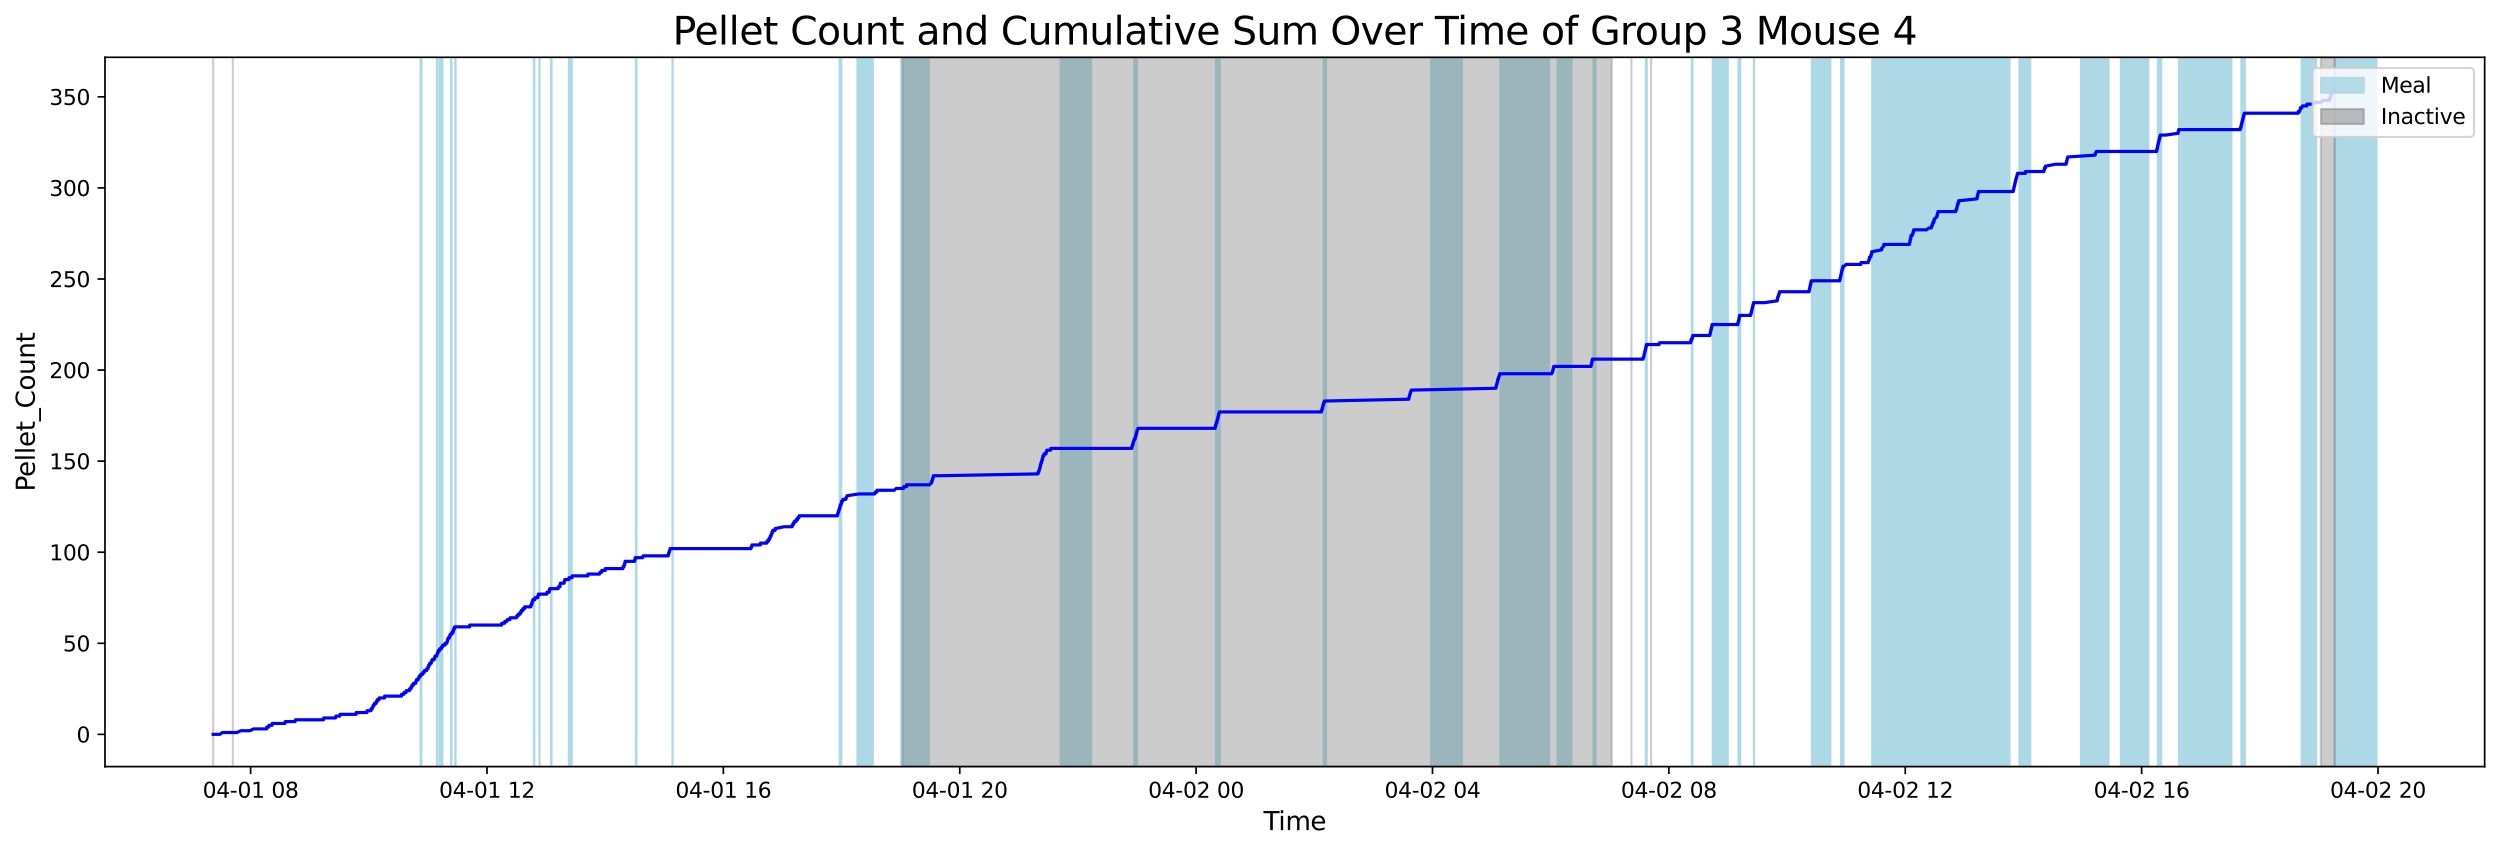 <?xml version="1.0" encoding="utf-8" standalone="no"?>
<!DOCTYPE svg PUBLIC "-//W3C//DTD SVG 1.1//EN"
  "http://www.w3.org/Graphics/SVG/1.1/DTD/svg11.dtd">
<svg xmlns:xlink="http://www.w3.org/1999/xlink" width="1172.435pt" height="399.009pt" viewBox="0 0 1172.435 399.009" xmlns="http://www.w3.org/2000/svg" version="1.1">
 <defs>
  <style type="text/css">*{stroke-linejoin: round; stroke-linecap: butt}</style>
 </defs>
 <g id="figure_1">
  <g id="patch_1">
   <path d="M 0 399.009 
L 1172.435 399.009 
L 1172.435 0 
L 0 0 
z
" style="fill: #ffffff"/>
  </g>
  <g id="axes_1">
   <g id="patch_2">
    <path d="M 49.235 359.517 
L 1165.235 359.517 
L 1165.235 26.877 
L 49.235 26.877 
z
" style="fill: #ffffff"/>
   </g>
   <g id="patch_3">
    <path d="M 197.259 359.517 
L 197.259 26.877 
L 197.645 26.877 
L 197.645 359.517 
z
" clip-path="url(#pd8e7ed1a2d)" style="fill: #add8e6; stroke: #add8e6; stroke-linejoin: miter"/>
   </g>
   <g id="patch_4">
    <path d="M 204.989 359.517 
L 204.989 26.877 
L 205.119 26.877 
L 205.119 359.517 
z
" clip-path="url(#pd8e7ed1a2d)" style="fill: #add8e6; stroke: #add8e6; stroke-linejoin: miter"/>
   </g>
   <g id="patch_5">
    <path d="M 206.92 359.517 
L 206.92 26.877 
L 206.198 26.877 
L 206.198 359.517 
z
" clip-path="url(#pd8e7ed1a2d)" style="fill: #add8e6; stroke: #add8e6; stroke-linejoin: miter"/>
   </g>
   <g id="patch_6">
    <path d="M 207.473 359.517 
L 207.473 26.877 
L 207.123 26.877 
L 207.123 359.517 
z
" clip-path="url(#pd8e7ed1a2d)" style="fill: #add8e6; stroke: #add8e6; stroke-linejoin: miter"/>
   </g>
   <g id="patch_7">
    <path d="M 211.562 359.517 
L 211.562 26.877 
L 211.721 26.877 
L 211.721 359.517 
z
" clip-path="url(#pd8e7ed1a2d)" style="fill: #add8e6; stroke: #add8e6; stroke-linejoin: miter"/>
   </g>
   <g id="patch_8">
    <path d="M 213.53 359.517 
L 213.53 26.877 
L 213.644 26.877 
L 213.644 359.517 
z
" clip-path="url(#pd8e7ed1a2d)" style="fill: #add8e6; stroke: #add8e6; stroke-linejoin: miter"/>
   </g>
   <g id="patch_9">
    <path d="M 250.398 359.517 
L 250.398 26.877 
L 250.569 26.877 
L 250.569 359.517 
z
" clip-path="url(#pd8e7ed1a2d)" style="fill: #add8e6; stroke: #add8e6; stroke-linejoin: miter"/>
   </g>
   <g id="patch_10">
    <path d="M 253.006 359.517 
L 253.006 26.877 
L 253.034 26.877 
L 253.034 359.517 
z
" clip-path="url(#pd8e7ed1a2d)" style="fill: #add8e6; stroke: #add8e6; stroke-linejoin: miter"/>
   </g>
   <g id="patch_11">
    <path d="M 258.46 359.517 
L 258.46 26.877 
L 258.649 26.877 
L 258.649 359.517 
z
" clip-path="url(#pd8e7ed1a2d)" style="fill: #add8e6; stroke: #add8e6; stroke-linejoin: miter"/>
   </g>
   <g id="patch_12">
    <path d="M 268.129 359.517 
L 268.129 26.877 
L 266.812 26.877 
L 266.812 359.517 
z
" clip-path="url(#pd8e7ed1a2d)" style="fill: #add8e6; stroke: #add8e6; stroke-linejoin: miter"/>
   </g>
   <g id="patch_13">
    <path d="M 298.478 359.517 
L 298.478 26.877 
L 298.246 26.877 
L 298.246 359.517 
z
" clip-path="url(#pd8e7ed1a2d)" style="fill: #add8e6; stroke: #add8e6; stroke-linejoin: miter"/>
   </g>
   <g id="patch_14">
    <path d="M 315.462 359.517 
L 315.462 26.877 
L 315.368 26.877 
L 315.368 359.517 
z
" clip-path="url(#pd8e7ed1a2d)" style="fill: #add8e6; stroke: #add8e6; stroke-linejoin: miter"/>
   </g>
   <g id="patch_15">
    <path d="M 393.788 359.517 
L 393.788 26.877 
L 394.221 26.877 
L 394.221 359.517 
z
" clip-path="url(#pd8e7ed1a2d)" style="fill: #add8e6; stroke: #add8e6; stroke-linejoin: miter"/>
   </g>
   <g id="patch_16">
    <path d="M 394.438 359.517 
L 394.438 26.877 
L 394.534 26.877 
L 394.534 359.517 
z
" clip-path="url(#pd8e7ed1a2d)" style="fill: #add8e6; stroke: #add8e6; stroke-linejoin: miter"/>
   </g>
   <g id="patch_17">
    <path d="M 409.339 359.517 
L 409.339 26.877 
L 402.141 26.877 
L 402.141 359.517 
z
" clip-path="url(#pd8e7ed1a2d)" style="fill: #add8e6; stroke: #add8e6; stroke-linejoin: miter"/>
   </g>
   <g id="patch_18">
    <path d="M 435.577 359.517 
L 435.577 26.877 
L 422.671 26.877 
L 422.671 359.517 
z
" clip-path="url(#pd8e7ed1a2d)" style="fill: #add8e6; stroke: #add8e6; stroke-linejoin: miter"/>
   </g>
   <g id="patch_19">
    <path d="M 511.675 359.517 
L 511.675 26.877 
L 497.422 26.877 
L 497.422 359.517 
z
" clip-path="url(#pd8e7ed1a2d)" style="fill: #add8e6; stroke: #add8e6; stroke-linejoin: miter"/>
   </g>
   <g id="patch_20">
    <path d="M 531.926 359.517 
L 531.926 26.877 
L 532.28 26.877 
L 532.28 359.517 
z
" clip-path="url(#pd8e7ed1a2d)" style="fill: #add8e6; stroke: #add8e6; stroke-linejoin: miter"/>
   </g>
   <g id="patch_21">
    <path d="M 533.079 359.517 
L 533.079 26.877 
L 533.251 26.877 
L 533.251 359.517 
z
" clip-path="url(#pd8e7ed1a2d)" style="fill: #add8e6; stroke: #add8e6; stroke-linejoin: miter"/>
   </g>
   <g id="patch_22">
    <path d="M 570.26 359.517 
L 570.26 26.877 
L 570.415 26.877 
L 570.415 359.517 
z
" clip-path="url(#pd8e7ed1a2d)" style="fill: #add8e6; stroke: #add8e6; stroke-linejoin: miter"/>
   </g>
   <g id="patch_23">
    <path d="M 570.911 359.517 
L 570.911 26.877 
L 571.11 26.877 
L 571.11 359.517 
z
" clip-path="url(#pd8e7ed1a2d)" style="fill: #add8e6; stroke: #add8e6; stroke-linejoin: miter"/>
   </g>
   <g id="patch_24">
    <path d="M 571.556 359.517 
L 571.556 26.877 
L 572.006 26.877 
L 572.006 359.517 
z
" clip-path="url(#pd8e7ed1a2d)" style="fill: #add8e6; stroke: #add8e6; stroke-linejoin: miter"/>
   </g>
   <g id="patch_25">
    <path d="M 620.748 359.517 
L 620.748 26.877 
L 620.866 26.877 
L 620.866 359.517 
z
" clip-path="url(#pd8e7ed1a2d)" style="fill: #add8e6; stroke: #add8e6; stroke-linejoin: miter"/>
   </g>
   <g id="patch_26">
    <path d="M 621.453 359.517 
L 621.453 26.877 
L 621.889 26.877 
L 621.889 359.517 
z
" clip-path="url(#pd8e7ed1a2d)" style="fill: #add8e6; stroke: #add8e6; stroke-linejoin: miter"/>
   </g>
   <g id="patch_27">
    <path d="M 685.624 359.517 
L 685.624 26.877 
L 671.202 26.877 
L 671.202 359.517 
z
" clip-path="url(#pd8e7ed1a2d)" style="fill: #add8e6; stroke: #add8e6; stroke-linejoin: miter"/>
   </g>
   <g id="patch_28">
    <path d="M 726.486 359.517 
L 726.486 26.877 
L 703.65 26.877 
L 703.65 359.517 
z
" clip-path="url(#pd8e7ed1a2d)" style="fill: #add8e6; stroke: #add8e6; stroke-linejoin: miter"/>
   </g>
   <g id="patch_29">
    <path d="M 736.959 359.517 
L 736.959 26.877 
L 730.463 26.877 
L 730.463 359.517 
z
" clip-path="url(#pd8e7ed1a2d)" style="fill: #add8e6; stroke: #add8e6; stroke-linejoin: miter"/>
   </g>
   <g id="patch_30">
    <path d="M 748.232 359.517 
L 748.232 26.877 
L 747.311 26.877 
L 747.311 359.517 
z
" clip-path="url(#pd8e7ed1a2d)" style="fill: #add8e6; stroke: #add8e6; stroke-linejoin: miter"/>
   </g>
   <g id="patch_31">
    <path d="M 771.867 359.517 
L 771.867 26.877 
L 772.284 26.877 
L 772.284 359.517 
z
" clip-path="url(#pd8e7ed1a2d)" style="fill: #add8e6; stroke: #add8e6; stroke-linejoin: miter"/>
   </g>
   <g id="patch_32">
    <path d="M 793.431 359.517 
L 793.431 26.877 
L 793.713 26.877 
L 793.713 359.517 
z
" clip-path="url(#pd8e7ed1a2d)" style="fill: #add8e6; stroke: #add8e6; stroke-linejoin: miter"/>
   </g>
   <g id="patch_33">
    <path d="M 810.284 359.517 
L 810.284 26.877 
L 803.24 26.877 
L 803.24 359.517 
z
" clip-path="url(#pd8e7ed1a2d)" style="fill: #add8e6; stroke: #add8e6; stroke-linejoin: miter"/>
   </g>
   <g id="patch_34">
    <path d="M 815.334 359.517 
L 815.334 26.877 
L 815.65 26.877 
L 815.65 359.517 
z
" clip-path="url(#pd8e7ed1a2d)" style="fill: #add8e6; stroke: #add8e6; stroke-linejoin: miter"/>
   </g>
   <g id="patch_35">
    <path d="M 815.873 359.517 
L 815.873 26.877 
L 816.143 26.877 
L 816.143 359.517 
z
" clip-path="url(#pd8e7ed1a2d)" style="fill: #add8e6; stroke: #add8e6; stroke-linejoin: miter"/>
   </g>
   <g id="patch_36">
    <path d="M 822.548 359.517 
L 822.548 26.877 
L 822.558 26.877 
L 822.558 359.517 
z
" clip-path="url(#pd8e7ed1a2d)" style="fill: #add8e6; stroke: #add8e6; stroke-linejoin: miter"/>
   </g>
   <g id="patch_37">
    <path d="M 858.364 359.517 
L 858.364 26.877 
L 849.73 26.877 
L 849.73 359.517 
z
" clip-path="url(#pd8e7ed1a2d)" style="fill: #add8e6; stroke: #add8e6; stroke-linejoin: miter"/>
   </g>
   <g id="patch_38">
    <path d="M 863.644 359.517 
L 863.644 26.877 
L 863.418 26.877 
L 863.418 359.517 
z
" clip-path="url(#pd8e7ed1a2d)" style="fill: #add8e6; stroke: #add8e6; stroke-linejoin: miter"/>
   </g>
   <g id="patch_39">
    <path d="M 864.306 359.517 
L 864.306 26.877 
L 864.578 26.877 
L 864.578 359.517 
z
" clip-path="url(#pd8e7ed1a2d)" style="fill: #add8e6; stroke: #add8e6; stroke-linejoin: miter"/>
   </g>
   <g id="patch_40">
    <path d="M 890.936 359.517 
L 890.936 26.877 
L 878.057 26.877 
L 878.057 359.517 
z
" clip-path="url(#pd8e7ed1a2d)" style="fill: #add8e6; stroke: #add8e6; stroke-linejoin: miter"/>
   </g>
   <g id="patch_41">
    <path d="M 907.394 359.517 
L 907.394 26.877 
L 882.794 26.877 
L 882.794 359.517 
z
" clip-path="url(#pd8e7ed1a2d)" style="fill: #add8e6; stroke: #add8e6; stroke-linejoin: miter"/>
   </g>
   <g id="patch_42">
    <path d="M 908.411 359.517 
L 908.411 26.877 
L 897.037 26.877 
L 897.037 359.517 
z
" clip-path="url(#pd8e7ed1a2d)" style="fill: #add8e6; stroke: #add8e6; stroke-linejoin: miter"/>
   </g>
   <g id="patch_43">
    <path d="M 922.129 359.517 
L 922.129 26.877 
L 898.113 26.877 
L 898.113 359.517 
z
" clip-path="url(#pd8e7ed1a2d)" style="fill: #add8e6; stroke: #add8e6; stroke-linejoin: miter"/>
   </g>
   <g id="patch_44">
    <path d="M 930.974 359.517 
L 930.974 26.877 
L 907.428 26.877 
L 907.428 359.517 
z
" clip-path="url(#pd8e7ed1a2d)" style="fill: #add8e6; stroke: #add8e6; stroke-linejoin: miter"/>
   </g>
   <g id="patch_45">
    <path d="M 933.314 359.517 
L 933.314 26.877 
L 909.253 26.877 
L 909.253 359.517 
z
" clip-path="url(#pd8e7ed1a2d)" style="fill: #add8e6; stroke: #add8e6; stroke-linejoin: miter"/>
   </g>
   <g id="patch_46">
    <path d="M 942.391 359.517 
L 942.391 26.877 
L 919.124 26.877 
L 919.124 359.517 
z
" clip-path="url(#pd8e7ed1a2d)" style="fill: #add8e6; stroke: #add8e6; stroke-linejoin: miter"/>
   </g>
   <g id="patch_47">
    <path d="M 952.137 359.517 
L 952.137 26.877 
L 947.056 26.877 
L 947.056 359.517 
z
" clip-path="url(#pd8e7ed1a2d)" style="fill: #add8e6; stroke: #add8e6; stroke-linejoin: miter"/>
   </g>
   <g id="patch_48">
    <path d="M 983.73 359.517 
L 983.73 26.877 
L 976.822 26.877 
L 976.822 359.517 
z
" clip-path="url(#pd8e7ed1a2d)" style="fill: #add8e6; stroke: #add8e6; stroke-linejoin: miter"/>
   </g>
   <g id="patch_49">
    <path d="M 988.857 359.517 
L 988.857 26.877 
L 975.92 26.877 
L 975.92 359.517 
z
" clip-path="url(#pd8e7ed1a2d)" style="fill: #add8e6; stroke: #add8e6; stroke-linejoin: miter"/>
   </g>
   <g id="patch_50">
    <path d="M 1007.525 359.517 
L 1007.525 26.877 
L 994.637 26.877 
L 994.637 359.517 
z
" clip-path="url(#pd8e7ed1a2d)" style="fill: #add8e6; stroke: #add8e6; stroke-linejoin: miter"/>
   </g>
   <g id="patch_51">
    <path d="M 1012.006 359.517 
L 1012.006 26.877 
L 1011.98 26.877 
L 1011.98 359.517 
z
" clip-path="url(#pd8e7ed1a2d)" style="fill: #add8e6; stroke: #add8e6; stroke-linejoin: miter"/>
   </g>
   <g id="patch_52">
    <path d="M 1012.702 359.517 
L 1012.702 26.877 
L 1012.94 26.877 
L 1012.94 359.517 
z
" clip-path="url(#pd8e7ed1a2d)" style="fill: #add8e6; stroke: #add8e6; stroke-linejoin: miter"/>
   </g>
   <g id="patch_53">
    <path d="M 1013.396 359.517 
L 1013.396 26.877 
L 1013.559 26.877 
L 1013.559 359.517 
z
" clip-path="url(#pd8e7ed1a2d)" style="fill: #add8e6; stroke: #add8e6; stroke-linejoin: miter"/>
   </g>
   <g id="patch_54">
    <path d="M 1046.463 359.517 
L 1046.463 26.877 
L 1021.912 26.877 
L 1021.912 359.517 
z
" clip-path="url(#pd8e7ed1a2d)" style="fill: #add8e6; stroke: #add8e6; stroke-linejoin: miter"/>
   </g>
   <g id="patch_55">
    <path d="M 1051.156 359.517 
L 1051.156 26.877 
L 1051.615 26.877 
L 1051.615 359.517 
z
" clip-path="url(#pd8e7ed1a2d)" style="fill: #add8e6; stroke: #add8e6; stroke-linejoin: miter"/>
   </g>
   <g id="patch_56">
    <path d="M 1052.332 359.517 
L 1052.332 26.877 
L 1052.742 26.877 
L 1052.742 359.517 
z
" clip-path="url(#pd8e7ed1a2d)" style="fill: #add8e6; stroke: #add8e6; stroke-linejoin: miter"/>
   </g>
   <g id="patch_57">
    <path d="M 1086.22 359.517 
L 1086.22 26.877 
L 1079.444 26.877 
L 1079.444 359.517 
z
" clip-path="url(#pd8e7ed1a2d)" style="fill: #add8e6; stroke: #add8e6; stroke-linejoin: miter"/>
   </g>
   <g id="patch_58">
    <path d="M 1114.508 359.517 
L 1114.508 26.877 
L 1094.834 26.877 
L 1094.834 359.517 
z
" clip-path="url(#pd8e7ed1a2d)" style="fill: #add8e6; stroke: #add8e6; stroke-linejoin: miter"/>
   </g>
   <g id="patch_59">
    <path d="M 99.962 26.877 
L 99.962 26.877 
L 99.962 359.517 
" clip-path="url(#pd8e7ed1a2d)" style="fill: #808080; opacity: 0.4; stroke: #808080; stroke-linejoin: miter"/>
   </g>
   <g id="patch_60">
    <path d="M 109.2 26.877 
L 109.2 26.877 
L 109.2 359.517 
" clip-path="url(#pd8e7ed1a2d)" style="fill: #808080; opacity: 0.4; stroke: #808080; stroke-linejoin: miter"/>
   </g>
   <g id="patch_61">
    <path d="M 423.288 359.517 
L 423.288 26.877 
L 755.852 26.877 
L 755.852 359.517 
z
" clip-path="url(#pd8e7ed1a2d)" style="fill: #808080; opacity: 0.4; stroke: #808080; stroke-linejoin: miter"/>
   </g>
   <g id="patch_62">
    <path d="M 765.09 26.877 
L 765.09 26.877 
L 765.09 359.517 
" clip-path="url(#pd8e7ed1a2d)" style="fill: #808080; opacity: 0.4; stroke: #808080; stroke-linejoin: miter"/>
   </g>
   <g id="patch_63">
    <path d="M 774.327 26.877 
L 774.327 26.877 
L 774.327 359.517 
" clip-path="url(#pd8e7ed1a2d)" style="fill: #808080; opacity: 0.4; stroke: #808080; stroke-linejoin: miter"/>
   </g>
   <g id="patch_64">
    <path d="M 1088.415 359.517 
L 1088.415 26.877 
L 1095.051 26.877 
L 1095.051 359.517 
z
" clip-path="url(#pd8e7ed1a2d)" style="fill: #808080; opacity: 0.4; stroke: #808080; stroke-linejoin: miter"/>
   </g>
   <g id="matplotlib.axis_1">
    <g id="xtick_1">
     <g id="line2d_1">
      <defs>
       <path id="me28e5c7903" d="M 0 0 
L 0 3.5 
" style="stroke: #000000; stroke-width: 0.8"/>
      </defs>
      <g>
       <use xlink:href="#me28e5c7903" x="117.53" y="359.517" style="stroke: #000000; stroke-width: 0.8"/>
      </g>
     </g>
     <g id="text_1">
      <!-- 04-01 08 -->
      <g transform="translate(95.049 374.116) scale(0.1 -0.1)">
       <defs>
        <path id="DejaVuSans-30" d="M 2034 4250 
Q 1547 4250 1301 3770 
Q 1056 3291 1056 2328 
Q 1056 1369 1301 889 
Q 1547 409 2034 409 
Q 2525 409 2770 889 
Q 3016 1369 3016 2328 
Q 3016 3291 2770 3770 
Q 2525 4250 2034 4250 
z
M 2034 4750 
Q 2819 4750 3233 4129 
Q 3647 3509 3647 2328 
Q 3647 1150 3233 529 
Q 2819 -91 2034 -91 
Q 1250 -91 836 529 
Q 422 1150 422 2328 
Q 422 3509 836 4129 
Q 1250 4750 2034 4750 
z
" transform="scale(0.016)"/>
        <path id="DejaVuSans-34" d="M 2419 4116 
L 825 1625 
L 2419 1625 
L 2419 4116 
z
M 2253 4666 
L 3047 4666 
L 3047 1625 
L 3713 1625 
L 3713 1100 
L 3047 1100 
L 3047 0 
L 2419 0 
L 2419 1100 
L 313 1100 
L 313 1709 
L 2253 4666 
z
" transform="scale(0.016)"/>
        <path id="DejaVuSans-2d" d="M 313 2009 
L 1997 2009 
L 1997 1497 
L 313 1497 
L 313 2009 
z
" transform="scale(0.016)"/>
        <path id="DejaVuSans-31" d="M 794 531 
L 1825 531 
L 1825 4091 
L 703 3866 
L 703 4441 
L 1819 4666 
L 2450 4666 
L 2450 531 
L 3481 531 
L 3481 0 
L 794 0 
L 794 531 
z
" transform="scale(0.016)"/>
        <path id="DejaVuSans-20" transform="scale(0.016)"/>
        <path id="DejaVuSans-38" d="M 2034 2216 
Q 1584 2216 1326 1975 
Q 1069 1734 1069 1313 
Q 1069 891 1326 650 
Q 1584 409 2034 409 
Q 2484 409 2743 651 
Q 3003 894 3003 1313 
Q 3003 1734 2745 1975 
Q 2488 2216 2034 2216 
z
M 1403 2484 
Q 997 2584 770 2862 
Q 544 3141 544 3541 
Q 544 4100 942 4425 
Q 1341 4750 2034 4750 
Q 2731 4750 3128 4425 
Q 3525 4100 3525 3541 
Q 3525 3141 3298 2862 
Q 3072 2584 2669 2484 
Q 3125 2378 3379 2068 
Q 3634 1759 3634 1313 
Q 3634 634 3220 271 
Q 2806 -91 2034 -91 
Q 1263 -91 848 271 
Q 434 634 434 1313 
Q 434 1759 690 2068 
Q 947 2378 1403 2484 
z
M 1172 3481 
Q 1172 3119 1398 2916 
Q 1625 2713 2034 2713 
Q 2441 2713 2670 2916 
Q 2900 3119 2900 3481 
Q 2900 3844 2670 4047 
Q 2441 4250 2034 4250 
Q 1625 4250 1398 4047 
Q 1172 3844 1172 3481 
z
" transform="scale(0.016)"/>
       </defs>
       <use xlink:href="#DejaVuSans-30"/>
       <use xlink:href="#DejaVuSans-34" x="63.623"/>
       <use xlink:href="#DejaVuSans-2d" x="127.246"/>
       <use xlink:href="#DejaVuSans-30" x="163.33"/>
       <use xlink:href="#DejaVuSans-31" x="226.953"/>
       <use xlink:href="#DejaVuSans-20" x="290.576"/>
       <use xlink:href="#DejaVuSans-30" x="322.363"/>
       <use xlink:href="#DejaVuSans-38" x="385.986"/>
      </g>
     </g>
    </g>
    <g id="xtick_2">
     <g id="line2d_2">
      <g>
       <use xlink:href="#me28e5c7903" x="228.384" y="359.517" style="stroke: #000000; stroke-width: 0.8"/>
      </g>
     </g>
     <g id="text_2">
      <!-- 04-01 12 -->
      <g transform="translate(205.904 374.116) scale(0.1 -0.1)">
       <defs>
        <path id="DejaVuSans-32" d="M 1228 531 
L 3431 531 
L 3431 0 
L 469 0 
L 469 531 
Q 828 903 1448 1529 
Q 2069 2156 2228 2338 
Q 2531 2678 2651 2914 
Q 2772 3150 2772 3378 
Q 2772 3750 2511 3984 
Q 2250 4219 1831 4219 
Q 1534 4219 1204 4116 
Q 875 4013 500 3803 
L 500 4441 
Q 881 4594 1212 4672 
Q 1544 4750 1819 4750 
Q 2544 4750 2975 4387 
Q 3406 4025 3406 3419 
Q 3406 3131 3298 2873 
Q 3191 2616 2906 2266 
Q 2828 2175 2409 1742 
Q 1991 1309 1228 531 
z
" transform="scale(0.016)"/>
       </defs>
       <use xlink:href="#DejaVuSans-30"/>
       <use xlink:href="#DejaVuSans-34" x="63.623"/>
       <use xlink:href="#DejaVuSans-2d" x="127.246"/>
       <use xlink:href="#DejaVuSans-30" x="163.33"/>
       <use xlink:href="#DejaVuSans-31" x="226.953"/>
       <use xlink:href="#DejaVuSans-20" x="290.576"/>
       <use xlink:href="#DejaVuSans-31" x="322.363"/>
       <use xlink:href="#DejaVuSans-32" x="385.986"/>
      </g>
     </g>
    </g>
    <g id="xtick_3">
     <g id="line2d_3">
      <g>
       <use xlink:href="#me28e5c7903" x="339.239" y="359.517" style="stroke: #000000; stroke-width: 0.8"/>
      </g>
     </g>
     <g id="text_3">
      <!-- 04-01 16 -->
      <g transform="translate(316.758 374.116) scale(0.1 -0.1)">
       <defs>
        <path id="DejaVuSans-36" d="M 2113 2584 
Q 1688 2584 1439 2293 
Q 1191 2003 1191 1497 
Q 1191 994 1439 701 
Q 1688 409 2113 409 
Q 2538 409 2786 701 
Q 3034 994 3034 1497 
Q 3034 2003 2786 2293 
Q 2538 2584 2113 2584 
z
M 3366 4563 
L 3366 3988 
Q 3128 4100 2886 4159 
Q 2644 4219 2406 4219 
Q 1781 4219 1451 3797 
Q 1122 3375 1075 2522 
Q 1259 2794 1537 2939 
Q 1816 3084 2150 3084 
Q 2853 3084 3261 2657 
Q 3669 2231 3669 1497 
Q 3669 778 3244 343 
Q 2819 -91 2113 -91 
Q 1303 -91 875 529 
Q 447 1150 447 2328 
Q 447 3434 972 4092 
Q 1497 4750 2381 4750 
Q 2619 4750 2861 4703 
Q 3103 4656 3366 4563 
z
" transform="scale(0.016)"/>
       </defs>
       <use xlink:href="#DejaVuSans-30"/>
       <use xlink:href="#DejaVuSans-34" x="63.623"/>
       <use xlink:href="#DejaVuSans-2d" x="127.246"/>
       <use xlink:href="#DejaVuSans-30" x="163.33"/>
       <use xlink:href="#DejaVuSans-31" x="226.953"/>
       <use xlink:href="#DejaVuSans-20" x="290.576"/>
       <use xlink:href="#DejaVuSans-31" x="322.363"/>
       <use xlink:href="#DejaVuSans-36" x="385.986"/>
      </g>
     </g>
    </g>
    <g id="xtick_4">
     <g id="line2d_4">
      <g>
       <use xlink:href="#me28e5c7903" x="450.093" y="359.517" style="stroke: #000000; stroke-width: 0.8"/>
      </g>
     </g>
     <g id="text_4">
      <!-- 04-01 20 -->
      <g transform="translate(427.613 374.116) scale(0.1 -0.1)">
       <use xlink:href="#DejaVuSans-30"/>
       <use xlink:href="#DejaVuSans-34" x="63.623"/>
       <use xlink:href="#DejaVuSans-2d" x="127.246"/>
       <use xlink:href="#DejaVuSans-30" x="163.33"/>
       <use xlink:href="#DejaVuSans-31" x="226.953"/>
       <use xlink:href="#DejaVuSans-20" x="290.576"/>
       <use xlink:href="#DejaVuSans-32" x="322.363"/>
       <use xlink:href="#DejaVuSans-30" x="385.986"/>
      </g>
     </g>
    </g>
    <g id="xtick_5">
     <g id="line2d_5">
      <g>
       <use xlink:href="#me28e5c7903" x="560.948" y="359.517" style="stroke: #000000; stroke-width: 0.8"/>
      </g>
     </g>
     <g id="text_5">
      <!-- 04-02 00 -->
      <g transform="translate(538.467 374.116) scale(0.1 -0.1)">
       <use xlink:href="#DejaVuSans-30"/>
       <use xlink:href="#DejaVuSans-34" x="63.623"/>
       <use xlink:href="#DejaVuSans-2d" x="127.246"/>
       <use xlink:href="#DejaVuSans-30" x="163.33"/>
       <use xlink:href="#DejaVuSans-32" x="226.953"/>
       <use xlink:href="#DejaVuSans-20" x="290.576"/>
       <use xlink:href="#DejaVuSans-30" x="322.363"/>
       <use xlink:href="#DejaVuSans-30" x="385.986"/>
      </g>
     </g>
    </g>
    <g id="xtick_6">
     <g id="line2d_6">
      <g>
       <use xlink:href="#me28e5c7903" x="671.802" y="359.517" style="stroke: #000000; stroke-width: 0.8"/>
      </g>
     </g>
     <g id="text_6">
      <!-- 04-02 04 -->
      <g transform="translate(649.322 374.116) scale(0.1 -0.1)">
       <use xlink:href="#DejaVuSans-30"/>
       <use xlink:href="#DejaVuSans-34" x="63.623"/>
       <use xlink:href="#DejaVuSans-2d" x="127.246"/>
       <use xlink:href="#DejaVuSans-30" x="163.33"/>
       <use xlink:href="#DejaVuSans-32" x="226.953"/>
       <use xlink:href="#DejaVuSans-20" x="290.576"/>
       <use xlink:href="#DejaVuSans-30" x="322.363"/>
       <use xlink:href="#DejaVuSans-34" x="385.986"/>
      </g>
     </g>
    </g>
    <g id="xtick_7">
     <g id="line2d_7">
      <g>
       <use xlink:href="#me28e5c7903" x="782.657" y="359.517" style="stroke: #000000; stroke-width: 0.8"/>
      </g>
     </g>
     <g id="text_7">
      <!-- 04-02 08 -->
      <g transform="translate(760.176 374.116) scale(0.1 -0.1)">
       <use xlink:href="#DejaVuSans-30"/>
       <use xlink:href="#DejaVuSans-34" x="63.623"/>
       <use xlink:href="#DejaVuSans-2d" x="127.246"/>
       <use xlink:href="#DejaVuSans-30" x="163.33"/>
       <use xlink:href="#DejaVuSans-32" x="226.953"/>
       <use xlink:href="#DejaVuSans-20" x="290.576"/>
       <use xlink:href="#DejaVuSans-30" x="322.363"/>
       <use xlink:href="#DejaVuSans-38" x="385.986"/>
      </g>
     </g>
    </g>
    <g id="xtick_8">
     <g id="line2d_8">
      <g>
       <use xlink:href="#me28e5c7903" x="893.511" y="359.517" style="stroke: #000000; stroke-width: 0.8"/>
      </g>
     </g>
     <g id="text_8">
      <!-- 04-02 12 -->
      <g transform="translate(871.031 374.116) scale(0.1 -0.1)">
       <use xlink:href="#DejaVuSans-30"/>
       <use xlink:href="#DejaVuSans-34" x="63.623"/>
       <use xlink:href="#DejaVuSans-2d" x="127.246"/>
       <use xlink:href="#DejaVuSans-30" x="163.33"/>
       <use xlink:href="#DejaVuSans-32" x="226.953"/>
       <use xlink:href="#DejaVuSans-20" x="290.576"/>
       <use xlink:href="#DejaVuSans-31" x="322.363"/>
       <use xlink:href="#DejaVuSans-32" x="385.986"/>
      </g>
     </g>
    </g>
    <g id="xtick_9">
     <g id="line2d_9">
      <g>
       <use xlink:href="#me28e5c7903" x="1004.366" y="359.517" style="stroke: #000000; stroke-width: 0.8"/>
      </g>
     </g>
     <g id="text_9">
      <!-- 04-02 16 -->
      <g transform="translate(981.886 374.116) scale(0.1 -0.1)">
       <use xlink:href="#DejaVuSans-30"/>
       <use xlink:href="#DejaVuSans-34" x="63.623"/>
       <use xlink:href="#DejaVuSans-2d" x="127.246"/>
       <use xlink:href="#DejaVuSans-30" x="163.33"/>
       <use xlink:href="#DejaVuSans-32" x="226.953"/>
       <use xlink:href="#DejaVuSans-20" x="290.576"/>
       <use xlink:href="#DejaVuSans-31" x="322.363"/>
       <use xlink:href="#DejaVuSans-36" x="385.986"/>
      </g>
     </g>
    </g>
    <g id="xtick_10">
     <g id="line2d_10">
      <g>
       <use xlink:href="#me28e5c7903" x="1115.221" y="359.517" style="stroke: #000000; stroke-width: 0.8"/>
      </g>
     </g>
     <g id="text_10">
      <!-- 04-02 20 -->
      <g transform="translate(1092.74 374.116) scale(0.1 -0.1)">
       <use xlink:href="#DejaVuSans-30"/>
       <use xlink:href="#DejaVuSans-34" x="63.623"/>
       <use xlink:href="#DejaVuSans-2d" x="127.246"/>
       <use xlink:href="#DejaVuSans-30" x="163.33"/>
       <use xlink:href="#DejaVuSans-32" x="226.953"/>
       <use xlink:href="#DejaVuSans-20" x="290.576"/>
       <use xlink:href="#DejaVuSans-32" x="322.363"/>
       <use xlink:href="#DejaVuSans-30" x="385.986"/>
      </g>
     </g>
    </g>
    <g id="text_11">
     <!-- Time -->
     <g transform="translate(592.555 389.313) scale(0.12 -0.12)">
      <defs>
       <path id="DejaVuSans-54" d="M -19 4666 
L 3928 4666 
L 3928 4134 
L 2272 4134 
L 2272 0 
L 1638 0 
L 1638 4134 
L -19 4134 
L -19 4666 
z
" transform="scale(0.016)"/>
       <path id="DejaVuSans-69" d="M 603 3500 
L 1178 3500 
L 1178 0 
L 603 0 
L 603 3500 
z
M 603 4863 
L 1178 4863 
L 1178 4134 
L 603 4134 
L 603 4863 
z
" transform="scale(0.016)"/>
       <path id="DejaVuSans-6d" d="M 3328 2828 
Q 3544 3216 3844 3400 
Q 4144 3584 4550 3584 
Q 5097 3584 5394 3201 
Q 5691 2819 5691 2113 
L 5691 0 
L 5113 0 
L 5113 2094 
Q 5113 2597 4934 2840 
Q 4756 3084 4391 3084 
Q 3944 3084 3684 2787 
Q 3425 2491 3425 1978 
L 3425 0 
L 2847 0 
L 2847 2094 
Q 2847 2600 2669 2842 
Q 2491 3084 2119 3084 
Q 1678 3084 1418 2786 
Q 1159 2488 1159 1978 
L 1159 0 
L 581 0 
L 581 3500 
L 1159 3500 
L 1159 2956 
Q 1356 3278 1631 3431 
Q 1906 3584 2284 3584 
Q 2666 3584 2933 3390 
Q 3200 3197 3328 2828 
z
" transform="scale(0.016)"/>
       <path id="DejaVuSans-65" d="M 3597 1894 
L 3597 1613 
L 953 1613 
Q 991 1019 1311 708 
Q 1631 397 2203 397 
Q 2534 397 2845 478 
Q 3156 559 3463 722 
L 3463 178 
Q 3153 47 2828 -22 
Q 2503 -91 2169 -91 
Q 1331 -91 842 396 
Q 353 884 353 1716 
Q 353 2575 817 3079 
Q 1281 3584 2069 3584 
Q 2775 3584 3186 3129 
Q 3597 2675 3597 1894 
z
M 3022 2063 
Q 3016 2534 2758 2815 
Q 2500 3097 2075 3097 
Q 1594 3097 1305 2825 
Q 1016 2553 972 2059 
L 3022 2063 
z
" transform="scale(0.016)"/>
      </defs>
      <use xlink:href="#DejaVuSans-54"/>
      <use xlink:href="#DejaVuSans-69" x="57.959"/>
      <use xlink:href="#DejaVuSans-6d" x="85.742"/>
      <use xlink:href="#DejaVuSans-65" x="183.154"/>
     </g>
    </g>
   </g>
   <g id="matplotlib.axis_2">
    <g id="ytick_1">
     <g id="line2d_11">
      <defs>
       <path id="m903756d35c" d="M 0 0 
L -3.5 0 
" style="stroke: #000000; stroke-width: 0.8"/>
      </defs>
      <g>
       <use xlink:href="#m903756d35c" x="49.235" y="344.397" style="stroke: #000000; stroke-width: 0.8"/>
      </g>
     </g>
     <g id="text_12">
      <!-- 0 -->
      <g transform="translate(35.873 348.196) scale(0.1 -0.1)">
       <use xlink:href="#DejaVuSans-30"/>
      </g>
     </g>
    </g>
    <g id="ytick_2">
     <g id="line2d_12">
      <g>
       <use xlink:href="#m903756d35c" x="49.235" y="301.685" style="stroke: #000000; stroke-width: 0.8"/>
      </g>
     </g>
     <g id="text_13">
      <!-- 50 -->
      <g transform="translate(29.51 305.485) scale(0.1 -0.1)">
       <defs>
        <path id="DejaVuSans-35" d="M 691 4666 
L 3169 4666 
L 3169 4134 
L 1269 4134 
L 1269 2991 
Q 1406 3038 1543 3061 
Q 1681 3084 1819 3084 
Q 2600 3084 3056 2656 
Q 3513 2228 3513 1497 
Q 3513 744 3044 326 
Q 2575 -91 1722 -91 
Q 1428 -91 1123 -41 
Q 819 9 494 109 
L 494 744 
Q 775 591 1075 516 
Q 1375 441 1709 441 
Q 2250 441 2565 725 
Q 2881 1009 2881 1497 
Q 2881 1984 2565 2268 
Q 2250 2553 1709 2553 
Q 1456 2553 1204 2497 
Q 953 2441 691 2322 
L 691 4666 
z
" transform="scale(0.016)"/>
       </defs>
       <use xlink:href="#DejaVuSans-35"/>
       <use xlink:href="#DejaVuSans-30" x="63.623"/>
      </g>
     </g>
    </g>
    <g id="ytick_3">
     <g id="line2d_13">
      <g>
       <use xlink:href="#m903756d35c" x="49.235" y="258.973" style="stroke: #000000; stroke-width: 0.8"/>
      </g>
     </g>
     <g id="text_14">
      <!-- 100 -->
      <g transform="translate(23.148 262.773) scale(0.1 -0.1)">
       <use xlink:href="#DejaVuSans-31"/>
       <use xlink:href="#DejaVuSans-30" x="63.623"/>
       <use xlink:href="#DejaVuSans-30" x="127.246"/>
      </g>
     </g>
    </g>
    <g id="ytick_4">
     <g id="line2d_14">
      <g>
       <use xlink:href="#m903756d35c" x="49.235" y="216.262" style="stroke: #000000; stroke-width: 0.8"/>
      </g>
     </g>
     <g id="text_15">
      <!-- 150 -->
      <g transform="translate(23.148 220.061) scale(0.1 -0.1)">
       <use xlink:href="#DejaVuSans-31"/>
       <use xlink:href="#DejaVuSans-35" x="63.623"/>
       <use xlink:href="#DejaVuSans-30" x="127.246"/>
      </g>
     </g>
    </g>
    <g id="ytick_5">
     <g id="line2d_15">
      <g>
       <use xlink:href="#m903756d35c" x="49.235" y="173.55" style="stroke: #000000; stroke-width: 0.8"/>
      </g>
     </g>
     <g id="text_16">
      <!-- 200 -->
      <g transform="translate(23.148 177.349) scale(0.1 -0.1)">
       <use xlink:href="#DejaVuSans-32"/>
       <use xlink:href="#DejaVuSans-30" x="63.623"/>
       <use xlink:href="#DejaVuSans-30" x="127.246"/>
      </g>
     </g>
    </g>
    <g id="ytick_6">
     <g id="line2d_16">
      <g>
       <use xlink:href="#m903756d35c" x="49.235" y="130.838" style="stroke: #000000; stroke-width: 0.8"/>
      </g>
     </g>
     <g id="text_17">
      <!-- 250 -->
      <g transform="translate(23.148 134.637) scale(0.1 -0.1)">
       <use xlink:href="#DejaVuSans-32"/>
       <use xlink:href="#DejaVuSans-35" x="63.623"/>
       <use xlink:href="#DejaVuSans-30" x="127.246"/>
      </g>
     </g>
    </g>
    <g id="ytick_7">
     <g id="line2d_17">
      <g>
       <use xlink:href="#m903756d35c" x="49.235" y="88.126" style="stroke: #000000; stroke-width: 0.8"/>
      </g>
     </g>
     <g id="text_18">
      <!-- 300 -->
      <g transform="translate(23.148 91.925) scale(0.1 -0.1)">
       <defs>
        <path id="DejaVuSans-33" d="M 2597 2516 
Q 3050 2419 3304 2112 
Q 3559 1806 3559 1356 
Q 3559 666 3084 287 
Q 2609 -91 1734 -91 
Q 1441 -91 1130 -33 
Q 819 25 488 141 
L 488 750 
Q 750 597 1062 519 
Q 1375 441 1716 441 
Q 2309 441 2620 675 
Q 2931 909 2931 1356 
Q 2931 1769 2642 2001 
Q 2353 2234 1838 2234 
L 1294 2234 
L 1294 2753 
L 1863 2753 
Q 2328 2753 2575 2939 
Q 2822 3125 2822 3475 
Q 2822 3834 2567 4026 
Q 2313 4219 1838 4219 
Q 1578 4219 1281 4162 
Q 984 4106 628 3988 
L 628 4550 
Q 988 4650 1302 4700 
Q 1616 4750 1894 4750 
Q 2613 4750 3031 4423 
Q 3450 4097 3450 3541 
Q 3450 3153 3228 2886 
Q 3006 2619 2597 2516 
z
" transform="scale(0.016)"/>
       </defs>
       <use xlink:href="#DejaVuSans-33"/>
       <use xlink:href="#DejaVuSans-30" x="63.623"/>
       <use xlink:href="#DejaVuSans-30" x="127.246"/>
      </g>
     </g>
    </g>
    <g id="ytick_8">
     <g id="line2d_18">
      <g>
       <use xlink:href="#m903756d35c" x="49.235" y="45.414" style="stroke: #000000; stroke-width: 0.8"/>
      </g>
     </g>
     <g id="text_19">
      <!-- 350 -->
      <g transform="translate(23.148 49.213) scale(0.1 -0.1)">
       <use xlink:href="#DejaVuSans-33"/>
       <use xlink:href="#DejaVuSans-35" x="63.623"/>
       <use xlink:href="#DejaVuSans-30" x="127.246"/>
      </g>
     </g>
    </g>
    <g id="text_20">
     <!-- Pellet_Count -->
     <g transform="translate(16.318 230.485) rotate(-90) scale(0.12 -0.12)">
      <defs>
       <path id="DejaVuSans-50" d="M 1259 4147 
L 1259 2394 
L 2053 2394 
Q 2494 2394 2734 2622 
Q 2975 2850 2975 3272 
Q 2975 3691 2734 3919 
Q 2494 4147 2053 4147 
L 1259 4147 
z
M 628 4666 
L 2053 4666 
Q 2838 4666 3239 4311 
Q 3641 3956 3641 3272 
Q 3641 2581 3239 2228 
Q 2838 1875 2053 1875 
L 1259 1875 
L 1259 0 
L 628 0 
L 628 4666 
z
" transform="scale(0.016)"/>
       <path id="DejaVuSans-6c" d="M 603 4863 
L 1178 4863 
L 1178 0 
L 603 0 
L 603 4863 
z
" transform="scale(0.016)"/>
       <path id="DejaVuSans-74" d="M 1172 4494 
L 1172 3500 
L 2356 3500 
L 2356 3053 
L 1172 3053 
L 1172 1153 
Q 1172 725 1289 603 
Q 1406 481 1766 481 
L 2356 481 
L 2356 0 
L 1766 0 
Q 1100 0 847 248 
Q 594 497 594 1153 
L 594 3053 
L 172 3053 
L 172 3500 
L 594 3500 
L 594 4494 
L 1172 4494 
z
" transform="scale(0.016)"/>
       <path id="DejaVuSans-5f" d="M 3263 -1063 
L 3263 -1509 
L -63 -1509 
L -63 -1063 
L 3263 -1063 
z
" transform="scale(0.016)"/>
       <path id="DejaVuSans-43" d="M 4122 4306 
L 4122 3641 
Q 3803 3938 3442 4084 
Q 3081 4231 2675 4231 
Q 1875 4231 1450 3742 
Q 1025 3253 1025 2328 
Q 1025 1406 1450 917 
Q 1875 428 2675 428 
Q 3081 428 3442 575 
Q 3803 722 4122 1019 
L 4122 359 
Q 3791 134 3420 21 
Q 3050 -91 2638 -91 
Q 1578 -91 968 557 
Q 359 1206 359 2328 
Q 359 3453 968 4101 
Q 1578 4750 2638 4750 
Q 3056 4750 3426 4639 
Q 3797 4528 4122 4306 
z
" transform="scale(0.016)"/>
       <path id="DejaVuSans-6f" d="M 1959 3097 
Q 1497 3097 1228 2736 
Q 959 2375 959 1747 
Q 959 1119 1226 758 
Q 1494 397 1959 397 
Q 2419 397 2687 759 
Q 2956 1122 2956 1747 
Q 2956 2369 2687 2733 
Q 2419 3097 1959 3097 
z
M 1959 3584 
Q 2709 3584 3137 3096 
Q 3566 2609 3566 1747 
Q 3566 888 3137 398 
Q 2709 -91 1959 -91 
Q 1206 -91 779 398 
Q 353 888 353 1747 
Q 353 2609 779 3096 
Q 1206 3584 1959 3584 
z
" transform="scale(0.016)"/>
       <path id="DejaVuSans-75" d="M 544 1381 
L 544 3500 
L 1119 3500 
L 1119 1403 
Q 1119 906 1312 657 
Q 1506 409 1894 409 
Q 2359 409 2629 706 
Q 2900 1003 2900 1516 
L 2900 3500 
L 3475 3500 
L 3475 0 
L 2900 0 
L 2900 538 
Q 2691 219 2414 64 
Q 2138 -91 1772 -91 
Q 1169 -91 856 284 
Q 544 659 544 1381 
z
M 1991 3584 
L 1991 3584 
z
" transform="scale(0.016)"/>
       <path id="DejaVuSans-6e" d="M 3513 2113 
L 3513 0 
L 2938 0 
L 2938 2094 
Q 2938 2591 2744 2837 
Q 2550 3084 2163 3084 
Q 1697 3084 1428 2787 
Q 1159 2491 1159 1978 
L 1159 0 
L 581 0 
L 581 3500 
L 1159 3500 
L 1159 2956 
Q 1366 3272 1645 3428 
Q 1925 3584 2291 3584 
Q 2894 3584 3203 3211 
Q 3513 2838 3513 2113 
z
" transform="scale(0.016)"/>
      </defs>
      <use xlink:href="#DejaVuSans-50"/>
      <use xlink:href="#DejaVuSans-65" x="56.678"/>
      <use xlink:href="#DejaVuSans-6c" x="118.201"/>
      <use xlink:href="#DejaVuSans-6c" x="145.984"/>
      <use xlink:href="#DejaVuSans-65" x="173.768"/>
      <use xlink:href="#DejaVuSans-74" x="235.291"/>
      <use xlink:href="#DejaVuSans-5f" x="274.5"/>
      <use xlink:href="#DejaVuSans-43" x="324.5"/>
      <use xlink:href="#DejaVuSans-6f" x="394.324"/>
      <use xlink:href="#DejaVuSans-75" x="455.506"/>
      <use xlink:href="#DejaVuSans-6e" x="518.885"/>
      <use xlink:href="#DejaVuSans-74" x="582.264"/>
     </g>
    </g>
   </g>
   <g id="line2d_19">
    <path d="M 99.962 344.397 
L 103.165 344.397 
L 104.227 343.543 
L 111.079 343.543 
L 112.934 342.689 
L 117.199 342.689 
L 118.946 341.834 
L 125.074 341.834 
L 125.151 340.98 
L 126.013 340.98 
L 126.159 340.126 
L 127.645 340.126 
L 127.722 339.272 
L 133.634 339.272 
L 133.765 338.418 
L 138.384 338.418 
L 138.523 337.563 
L 151.687 337.563 
L 151.802 336.709 
L 157.322 336.709 
L 157.514 335.855 
L 159.316 335.855 
L 159.47 335.001 
L 167.029 335.001 
L 167.068 334.146 
L 172.102 334.146 
L 172.149 333.292 
L 173.996 333.292 
L 174.012 332.438 
L 174.55 332.438 
L 174.674 331.584 
L 174.943 331.584 
L 175.066 330.729 
L 175.497 330.729 
L 175.559 329.875 
L 176.398 329.875 
L 176.437 329.021 
L 176.868 329.021 
L 176.898 328.167 
L 177.738 328.167 
L 177.799 327.312 
L 180.34 327.312 
L 180.37 326.458 
L 188.292 326.458 
L 188.315 325.604 
L 189.462 325.604 
L 189.493 324.75 
L 190.424 324.75 
L 190.524 323.895 
L 192.025 323.895 
L 192.049 323.041 
L 192.741 323.041 
L 192.757 322.187 
L 193.157 322.187 
L 193.196 321.333 
L 193.858 321.333 
L 193.881 320.479 
L 194.935 320.479 
L 194.966 319.624 
L 195.266 319.624 
L 195.305 318.77 
L 196.136 318.77 
L 196.167 317.916 
L 196.567 317.916 
L 196.59 317.062 
L 197.306 317.062 
L 197.337 316.207 
L 198.299 316.207 
L 198.33 315.353 
L 199 315.353 
L 199.031 314.499 
L 200.062 314.499 
L 200.116 313.645 
L 200.701 313.645 
L 200.732 312.79 
L 201.025 312.79 
L 201.048 311.936 
L 201.479 311.936 
L 201.502 311.082 
L 202.256 311.082 
L 202.31 310.228 
L 202.587 310.228 
L 202.626 309.373 
L 203.642 309.373 
L 203.673 308.519 
L 203.965 308.519 
L 204.019 307.665 
L 204.828 307.665 
L 204.866 306.811 
L 205.136 306.811 
L 205.159 305.957 
L 205.513 305.957 
L 205.551 305.102 
L 206.19 305.102 
L 206.213 304.248 
L 206.937 304.248 
L 207.075 303.394 
L 207.56 303.394 
L 207.591 302.54 
L 208.738 302.54 
L 208.769 301.685 
L 209.57 301.685 
L 209.608 300.831 
L 209.855 300.831 
L 209.885 299.977 
L 210.139 299.977 
L 210.162 299.123 
L 210.855 299.123 
L 210.871 298.268 
L 211.102 298.268 
L 211.125 297.414 
L 211.948 297.414 
L 211.987 296.56 
L 212.487 296.56 
L 212.518 295.706 
L 212.749 295.706 
L 212.772 294.851 
L 213.134 294.851 
L 213.172 293.997 
L 220.201 293.997 
L 220.278 293.143 
L 235.251 293.143 
L 235.336 292.289 
L 236.691 292.289 
L 236.729 291.434 
L 237.684 291.434 
L 237.899 290.58 
L 239.146 290.58 
L 239.177 289.726 
L 242.203 289.726 
L 242.31 288.872 
L 242.988 288.872 
L 243.019 288.018 
L 243.927 288.018 
L 243.95 287.163 
L 244.435 287.163 
L 244.473 286.309 
L 245.205 286.309 
L 245.228 285.455 
L 245.99 285.455 
L 246.013 284.601 
L 248.908 284.601 
L 248.931 283.746 
L 249.316 283.746 
L 249.331 282.892 
L 249.585 282.892 
L 249.608 282.038 
L 249.855 282.038 
L 249.908 281.184 
L 250.855 281.184 
L 250.878 280.329 
L 252.133 280.329 
L 252.156 279.475 
L 252.472 279.475 
L 252.503 278.621 
L 256.444 278.621 
L 256.498 277.767 
L 257.522 277.767 
L 257.545 276.912 
L 257.776 276.912 
L 257.799 276.058 
L 261.764 276.058 
L 261.802 275.204 
L 262.595 275.204 
L 262.618 274.35 
L 262.757 274.35 
L 262.803 273.495 
L 264.566 273.495 
L 264.627 272.641 
L 264.82 272.641 
L 264.858 271.787 
L 266.837 271.787 
L 266.875 270.933 
L 268.276 270.933 
L 268.307 270.079 
L 275.705 270.079 
L 275.728 269.224 
L 281.171 269.224 
L 281.379 268.37 
L 282.179 268.37 
L 282.218 267.516 
L 283.85 267.516 
L 283.888 266.662 
L 292.126 266.662 
L 292.149 265.807 
L 292.626 265.807 
L 292.641 264.953 
L 292.934 264.953 
L 292.949 264.099 
L 293.142 264.099 
L 293.157 263.245 
L 297.645 263.245 
L 297.661 262.39 
L 297.876 262.39 
L 297.899 261.536 
L 301.371 261.536 
L 301.61 260.682 
L 313.388 260.682 
L 313.411 259.828 
L 313.642 259.828 
L 313.673 258.973 
L 313.919 258.973 
L 313.95 258.119 
L 314.196 258.119 
L 314.243 257.265 
L 352.226 257.265 
L 352.249 256.411 
L 352.626 256.411 
L 352.649 255.557 
L 356.598 255.557 
L 356.629 254.702 
L 359.624 254.702 
L 359.647 253.848 
L 360.347 253.848 
L 360.363 252.994 
L 360.909 252.994 
L 360.925 252.14 
L 361.271 252.14 
L 361.302 251.285 
L 361.687 251.285 
L 361.725 250.431 
L 362.026 250.431 
L 362.041 249.577 
L 362.372 249.577 
L 362.395 248.723 
L 363.527 248.723 
L 363.542 247.868 
L 363.735 247.868 
L 367.753 247.014 
L 371.502 247.014 
L 371.525 246.16 
L 371.987 246.16 
L 372.018 245.306 
L 372.503 245.306 
L 372.526 244.451 
L 373.442 244.451 
L 373.48 243.597 
L 374.143 243.597 
L 374.158 242.743 
L 374.712 242.743 
L 374.735 241.889 
L 392.726 241.889 
L 392.749 241.034 
L 393.003 241.034 
L 393.019 240.18 
L 393.288 240.18 
L 393.311 239.326 
L 393.565 239.326 
L 393.588 238.472 
L 393.85 238.472 
L 393.873 237.618 
L 394.042 237.618 
L 394.073 236.763 
L 394.466 236.763 
L 394.512 235.909 
L 394.658 235.909 
L 394.697 235.055 
L 395.205 235.055 
L 395.259 234.201 
L 396.668 234.201 
L 396.783 233.346 
L 397.068 233.346 
L 397.222 232.492 
L 402.895 231.638 
L 410.216 231.638 
L 410.432 230.784 
L 411.225 230.784 
L 411.248 229.929 
L 419.339 229.929 
L 420.286 229.075 
L 423.704 229.075 
L 423.858 228.221 
L 425.143 228.221 
L 425.166 227.367 
L 435.944 227.367 
L 436.591 226.512 
L 436.906 226.512 
L 436.922 225.658 
L 437.176 225.658 
L 437.191 224.804 
L 437.43 224.804 
L 437.445 223.95 
L 437.707 223.95 
L 437.738 223.095 
L 441.371 223.095 
L 486.783 222.241 
L 486.829 221.387 
L 487.206 221.387 
L 487.222 220.533 
L 487.461 220.533 
L 487.476 219.679 
L 487.722 219.679 
L 487.745 218.824 
L 487.93 218.824 
L 487.938 217.97 
L 488.138 217.97 
L 488.153 217.116 
L 488.43 217.116 
L 488.477 216.262 
L 488.692 216.262 
L 488.708 215.407 
L 488.954 215.407 
L 488.962 214.553 
L 489.131 214.553 
L 489.146 213.699 
L 489.655 213.699 
L 489.67 212.845 
L 490.555 212.845 
L 490.563 211.99 
L 490.794 211.99 
L 490.909 211.136 
L 492.695 211.136 
L 492.78 210.282 
L 530.771 210.282 
L 530.794 209.428 
L 531.033 209.428 
L 531.04 208.573 
L 531.325 208.573 
L 531.34 207.719 
L 531.541 207.719 
L 531.571 206.865 
L 531.833 206.865 
L 531.841 206.011 
L 532.31 206.011 
L 532.326 205.157 
L 532.534 205.157 
L 532.588 204.302 
L 532.78 204.302 
L 532.795 203.448 
L 533.019 203.448 
L 533.034 202.594 
L 533.234 202.594 
L 533.25 201.74 
L 533.457 201.74 
L 533.642 200.885 
L 569.87 200.885 
L 569.885 200.031 
L 570.093 200.031 
L 570.101 199.177 
L 570.332 199.177 
L 570.347 198.323 
L 570.655 198.323 
L 570.671 197.468 
L 570.848 197.468 
L 570.863 196.614 
L 571.102 196.614 
L 571.11 195.76 
L 571.325 195.76 
L 571.333 194.906 
L 571.487 194.906 
L 571.502 194.051 
L 571.756 194.051 
L 571.887 193.197 
L 619.708 193.197 
L 619.716 192.343 
L 620.024 192.343 
L 620.055 191.489 
L 620.255 191.489 
L 620.27 190.634 
L 620.455 190.634 
L 620.478 189.78 
L 620.725 189.78 
L 620.74 188.926 
L 621.048 188.926 
L 621.071 188.072 
L 621.302 188.072 
L 660.702 187.218 
L 660.717 186.363 
L 660.94 186.363 
L 660.956 185.509 
L 661.14 185.509 
L 661.202 184.655 
L 661.448 184.655 
L 661.464 183.801 
L 661.664 183.801 
L 661.825 182.946 
L 662.095 182.946 
L 701.556 182.092 
L 701.564 181.238 
L 701.779 181.238 
L 701.795 180.384 
L 702.01 180.384 
L 702.033 179.529 
L 702.203 179.529 
L 702.218 178.675 
L 702.403 178.675 
L 702.418 177.821 
L 702.718 177.821 
L 702.734 176.967 
L 702.934 176.967 
L 703.103 176.112 
L 703.288 176.112 
L 703.304 175.258 
L 727.776 175.258 
L 727.938 174.404 
L 728.184 174.404 
L 728.207 173.55 
L 728.407 173.55 
L 728.431 172.695 
L 728.631 172.695 
L 728.662 171.841 
L 746.175 171.841 
L 746.214 170.987 
L 746.391 170.987 
L 746.406 170.133 
L 746.56 170.133 
L 746.575 169.279 
L 746.76 169.279 
L 746.775 168.424 
L 770.563 168.424 
L 770.578 167.57 
L 770.886 167.57 
L 770.925 166.716 
L 771.11 166.716 
L 771.125 165.862 
L 771.302 165.862 
L 771.31 165.007 
L 771.487 165.007 
L 771.502 164.153 
L 771.71 164.153 
L 771.725 163.299 
L 771.895 163.299 
L 771.91 162.445 
L 772.103 162.445 
L 772.11 161.59 
L 778.03 161.59 
L 778.254 160.736 
L 792.88 160.736 
L 792.896 159.882 
L 793.134 159.882 
L 793.15 159.028 
L 793.581 159.028 
L 793.642 158.173 
L 793.835 158.173 
L 793.866 157.319 
L 801.926 157.319 
L 801.933 156.465 
L 802.118 156.465 
L 802.126 155.611 
L 802.287 155.611 
L 802.295 154.757 
L 802.511 154.757 
L 802.518 153.902 
L 802.711 153.902 
L 802.726 153.048 
L 802.919 153.048 
L 802.926 152.194 
L 815.005 152.194 
L 815.02 151.34 
L 815.228 151.34 
L 815.244 150.485 
L 815.451 150.485 
L 815.467 149.631 
L 815.636 149.631 
L 815.652 148.777 
L 815.813 148.777 
L 815.829 147.923 
L 821.002 147.923 
L 821.033 147.068 
L 821.279 147.068 
L 821.287 146.214 
L 821.464 146.214 
L 821.479 145.36 
L 821.679 145.36 
L 821.71 144.506 
L 821.895 144.506 
L 821.926 143.651 
L 822.118 143.651 
L 822.126 142.797 
L 822.334 142.797 
L 822.341 141.943 
L 827.476 141.943 
L 833.488 141.089 
L 833.496 140.234 
L 833.673 140.234 
L 833.681 139.38 
L 833.85 139.38 
L 833.973 138.526 
L 834.243 138.526 
L 834.25 137.672 
L 834.497 137.672 
L 834.535 136.818 
L 848.446 136.818 
L 848.454 135.963 
L 848.615 135.963 
L 848.623 135.109 
L 848.8 135.109 
L 848.816 134.255 
L 848.985 134.255 
L 849 133.401 
L 849.2 133.401 
L 849.208 132.546 
L 849.408 132.546 
L 849.416 131.692 
L 862.811 131.692 
L 862.826 130.838 
L 863.003 130.838 
L 863.011 129.984 
L 863.211 129.984 
L 863.234 129.129 
L 863.404 129.129 
L 863.419 128.275 
L 863.573 128.275 
L 863.588 127.421 
L 863.789 127.421 
L 863.796 126.567 
L 864.073 126.567 
L 864.089 125.712 
L 864.281 125.712 
L 864.297 124.858 
L 864.836 124.858 
L 865.79 124.004 
L 872.711 124.004 
L 872.726 123.15 
L 876.152 123.15 
L 876.252 122.295 
L 876.552 122.295 
L 876.56 121.441 
L 876.752 121.441 
L 876.768 120.587 
L 877.361 120.587 
L 877.376 119.733 
L 877.584 119.733 
L 877.599 118.879 
L 877.799 118.879 
L 877.807 118.024 
L 878.023 118.024 
L 882.465 117.17 
L 882.48 116.316 
L 882.68 116.316 
L 883.265 115.462 
L 883.458 115.462 
L 883.481 114.607 
L 895.505 114.607 
L 895.521 113.753 
L 895.698 113.753 
L 895.713 112.899 
L 895.859 112.899 
L 895.867 112.045 
L 896.06 112.045 
L 896.075 111.19 
L 896.237 111.19 
L 896.252 110.336 
L 896.899 110.336 
L 896.983 109.482 
L 897.184 109.482 
L 897.207 108.628 
L 897.438 108.628 
L 897.453 107.773 
L 903.496 107.773 
L 904.597 106.919 
L 905.736 106.919 
L 905.829 106.065 
L 906.129 106.065 
L 906.144 105.211 
L 906.429 105.211 
L 906.445 104.357 
L 906.876 104.357 
L 906.891 103.502 
L 907.107 103.502 
L 907.114 102.648 
L 907.345 102.648 
L 908.169 101.794 
L 908.361 101.794 
L 908.369 100.94 
L 908.569 100.94 
L 908.577 100.085 
L 908.831 100.085 
L 908.846 99.231 
L 917.237 99.231 
L 917.245 98.377 
L 917.584 98.377 
L 917.607 97.523 
L 917.799 97.523 
L 917.807 96.668 
L 917.992 96.668 
L 918.023 95.814 
L 918.269 95.814 
L 918.284 94.96 
L 918.577 94.96 
L 918.592 94.106 
L 919.254 94.106 
L 927.199 93.251 
L 927.222 92.397 
L 927.376 92.397 
L 927.391 91.543 
L 927.561 91.543 
L 927.576 90.689 
L 927.784 90.689 
L 927.799 89.834 
L 944.15 89.834 
L 944.166 88.98 
L 944.381 88.98 
L 944.389 88.126 
L 944.558 88.126 
L 944.589 87.272 
L 944.782 87.272 
L 944.797 86.418 
L 944.974 86.418 
L 944.99 85.563 
L 945.167 85.563 
L 945.182 84.709 
L 945.374 84.709 
L 945.382 83.855 
L 945.629 83.855 
L 945.659 83.001 
L 945.821 83.001 
L 945.921 82.146 
L 946.09 82.146 
L 946.114 81.292 
L 949.87 81.292 
L 949.909 80.438 
L 958.577 80.438 
L 958.585 79.584 
L 958.777 79.584 
L 958.785 78.729 
L 959.239 78.729 
L 959.27 77.875 
L 959.508 77.875 
L 963.943 77.021 
L 968.962 77.021 
L 969.016 76.167 
L 969.231 76.167 
L 969.247 75.312 
L 969.408 75.312 
L 969.424 74.458 
L 969.57 74.458 
L 969.693 73.604 
L 970.024 73.604 
L 982.572 72.75 
L 982.688 71.895 
L 982.857 71.895 
L 983.057 71.041 
L 1011.395 71.041 
L 1011.41 70.187 
L 1011.625 70.187 
L 1011.633 69.333 
L 1011.849 69.333 
L 1011.856 68.479 
L 1012.003 68.479 
L 1012.018 67.624 
L 1012.203 67.624 
L 1012.218 66.77 
L 1012.403 66.77 
L 1012.418 65.916 
L 1012.619 65.916 
L 1012.626 65.062 
L 1012.849 65.062 
L 1012.865 64.207 
L 1013.073 64.207 
L 1013.088 63.353 
L 1015.605 63.353 
L 1021.495 62.499 
L 1021.502 61.645 
L 1021.679 61.645 
L 1021.695 60.79 
L 1050.609 60.79 
L 1050.625 59.936 
L 1050.91 59.936 
L 1050.94 59.082 
L 1051.117 59.082 
L 1051.133 58.228 
L 1051.325 58.228 
L 1051.333 57.373 
L 1051.541 57.373 
L 1051.579 56.519 
L 1051.779 56.519 
L 1051.787 55.665 
L 1052.026 55.665 
L 1052.041 54.811 
L 1052.18 54.811 
L 1052.211 53.957 
L 1052.434 53.957 
L 1052.48 53.102 
L 1077.853 53.102 
L 1077.861 52.248 
L 1078.5 52.248 
L 1078.631 51.394 
L 1078.8 51.394 
L 1078.816 50.54 
L 1079.539 50.54 
L 1079.778 49.685 
L 1081.826 49.685 
L 1081.872 48.831 
L 1084.936 48.831 
L 1085.721 47.977 
L 1088.269 47.977 
L 1089.362 47.123 
L 1092.565 47.123 
L 1092.611 46.268 
L 1092.803 46.268 
L 1092.85 45.414 
L 1093.042 45.414 
L 1093.05 44.56 
L 1093.234 44.56 
L 1093.25 43.706 
L 1093.45 43.706 
L 1093.481 42.851 
L 1094.397 42.851 
L 1094.759 41.997 
L 1095.051 41.997 
L 1095.051 41.997 
" clip-path="url(#pd8e7ed1a2d)" style="fill: none; stroke: #0000ff; stroke-width: 1.5; stroke-linecap: square"/>
   </g>
   <g id="patch_65">
    <path d="M 49.235 359.517 
L 49.235 26.877 
" style="fill: none; stroke: #000000; stroke-width: 0.8; stroke-linejoin: miter; stroke-linecap: square"/>
   </g>
   <g id="patch_66">
    <path d="M 1165.235 359.517 
L 1165.235 26.877 
" style="fill: none; stroke: #000000; stroke-width: 0.8; stroke-linejoin: miter; stroke-linecap: square"/>
   </g>
   <g id="patch_67">
    <path d="M 49.235 359.517 
L 1165.235 359.517 
" style="fill: none; stroke: #000000; stroke-width: 0.8; stroke-linejoin: miter; stroke-linecap: square"/>
   </g>
   <g id="patch_68">
    <path d="M 49.235 26.877 
L 1165.235 26.877 
" style="fill: none; stroke: #000000; stroke-width: 0.8; stroke-linejoin: miter; stroke-linecap: square"/>
   </g>
   <g id="text_21">
    <!-- Pellet Count and Cumulative Sum Over Time of Group 3 Mouse 4 -->
    <g transform="translate(315.461 20.877) scale(0.18 -0.18)">
     <defs>
      <path id="DejaVuSans-61" d="M 2194 1759 
Q 1497 1759 1228 1600 
Q 959 1441 959 1056 
Q 959 750 1161 570 
Q 1363 391 1709 391 
Q 2188 391 2477 730 
Q 2766 1069 2766 1631 
L 2766 1759 
L 2194 1759 
z
M 3341 1997 
L 3341 0 
L 2766 0 
L 2766 531 
Q 2569 213 2275 61 
Q 1981 -91 1556 -91 
Q 1019 -91 701 211 
Q 384 513 384 1019 
Q 384 1609 779 1909 
Q 1175 2209 1959 2209 
L 2766 2209 
L 2766 2266 
Q 2766 2663 2505 2880 
Q 2244 3097 1772 3097 
Q 1472 3097 1187 3025 
Q 903 2953 641 2809 
L 641 3341 
Q 956 3463 1253 3523 
Q 1550 3584 1831 3584 
Q 2591 3584 2966 3190 
Q 3341 2797 3341 1997 
z
" transform="scale(0.016)"/>
      <path id="DejaVuSans-64" d="M 2906 2969 
L 2906 4863 
L 3481 4863 
L 3481 0 
L 2906 0 
L 2906 525 
Q 2725 213 2448 61 
Q 2172 -91 1784 -91 
Q 1150 -91 751 415 
Q 353 922 353 1747 
Q 353 2572 751 3078 
Q 1150 3584 1784 3584 
Q 2172 3584 2448 3432 
Q 2725 3281 2906 2969 
z
M 947 1747 
Q 947 1113 1208 752 
Q 1469 391 1925 391 
Q 2381 391 2643 752 
Q 2906 1113 2906 1747 
Q 2906 2381 2643 2742 
Q 2381 3103 1925 3103 
Q 1469 3103 1208 2742 
Q 947 2381 947 1747 
z
" transform="scale(0.016)"/>
      <path id="DejaVuSans-76" d="M 191 3500 
L 800 3500 
L 1894 563 
L 2988 3500 
L 3597 3500 
L 2284 0 
L 1503 0 
L 191 3500 
z
" transform="scale(0.016)"/>
      <path id="DejaVuSans-53" d="M 3425 4513 
L 3425 3897 
Q 3066 4069 2747 4153 
Q 2428 4238 2131 4238 
Q 1616 4238 1336 4038 
Q 1056 3838 1056 3469 
Q 1056 3159 1242 3001 
Q 1428 2844 1947 2747 
L 2328 2669 
Q 3034 2534 3370 2195 
Q 3706 1856 3706 1288 
Q 3706 609 3251 259 
Q 2797 -91 1919 -91 
Q 1588 -91 1214 -16 
Q 841 59 441 206 
L 441 856 
Q 825 641 1194 531 
Q 1563 422 1919 422 
Q 2459 422 2753 634 
Q 3047 847 3047 1241 
Q 3047 1584 2836 1778 
Q 2625 1972 2144 2069 
L 1759 2144 
Q 1053 2284 737 2584 
Q 422 2884 422 3419 
Q 422 4038 858 4394 
Q 1294 4750 2059 4750 
Q 2388 4750 2728 4690 
Q 3069 4631 3425 4513 
z
" transform="scale(0.016)"/>
      <path id="DejaVuSans-4f" d="M 2522 4238 
Q 1834 4238 1429 3725 
Q 1025 3213 1025 2328 
Q 1025 1447 1429 934 
Q 1834 422 2522 422 
Q 3209 422 3611 934 
Q 4013 1447 4013 2328 
Q 4013 3213 3611 3725 
Q 3209 4238 2522 4238 
z
M 2522 4750 
Q 3503 4750 4090 4092 
Q 4678 3434 4678 2328 
Q 4678 1225 4090 567 
Q 3503 -91 2522 -91 
Q 1538 -91 948 565 
Q 359 1222 359 2328 
Q 359 3434 948 4092 
Q 1538 4750 2522 4750 
z
" transform="scale(0.016)"/>
      <path id="DejaVuSans-72" d="M 2631 2963 
Q 2534 3019 2420 3045 
Q 2306 3072 2169 3072 
Q 1681 3072 1420 2755 
Q 1159 2438 1159 1844 
L 1159 0 
L 581 0 
L 581 3500 
L 1159 3500 
L 1159 2956 
Q 1341 3275 1631 3429 
Q 1922 3584 2338 3584 
Q 2397 3584 2469 3576 
Q 2541 3569 2628 3553 
L 2631 2963 
z
" transform="scale(0.016)"/>
      <path id="DejaVuSans-66" d="M 2375 4863 
L 2375 4384 
L 1825 4384 
Q 1516 4384 1395 4259 
Q 1275 4134 1275 3809 
L 1275 3500 
L 2222 3500 
L 2222 3053 
L 1275 3053 
L 1275 0 
L 697 0 
L 697 3053 
L 147 3053 
L 147 3500 
L 697 3500 
L 697 3744 
Q 697 4328 969 4595 
Q 1241 4863 1831 4863 
L 2375 4863 
z
" transform="scale(0.016)"/>
      <path id="DejaVuSans-47" d="M 3809 666 
L 3809 1919 
L 2778 1919 
L 2778 2438 
L 4434 2438 
L 4434 434 
Q 4069 175 3628 42 
Q 3188 -91 2688 -91 
Q 1594 -91 976 548 
Q 359 1188 359 2328 
Q 359 3472 976 4111 
Q 1594 4750 2688 4750 
Q 3144 4750 3555 4637 
Q 3966 4525 4313 4306 
L 4313 3634 
Q 3963 3931 3569 4081 
Q 3175 4231 2741 4231 
Q 1884 4231 1454 3753 
Q 1025 3275 1025 2328 
Q 1025 1384 1454 906 
Q 1884 428 2741 428 
Q 3075 428 3337 486 
Q 3600 544 3809 666 
z
" transform="scale(0.016)"/>
      <path id="DejaVuSans-70" d="M 1159 525 
L 1159 -1331 
L 581 -1331 
L 581 3500 
L 1159 3500 
L 1159 2969 
Q 1341 3281 1617 3432 
Q 1894 3584 2278 3584 
Q 2916 3584 3314 3078 
Q 3713 2572 3713 1747 
Q 3713 922 3314 415 
Q 2916 -91 2278 -91 
Q 1894 -91 1617 61 
Q 1341 213 1159 525 
z
M 3116 1747 
Q 3116 2381 2855 2742 
Q 2594 3103 2138 3103 
Q 1681 3103 1420 2742 
Q 1159 2381 1159 1747 
Q 1159 1113 1420 752 
Q 1681 391 2138 391 
Q 2594 391 2855 752 
Q 3116 1113 3116 1747 
z
" transform="scale(0.016)"/>
      <path id="DejaVuSans-4d" d="M 628 4666 
L 1569 4666 
L 2759 1491 
L 3956 4666 
L 4897 4666 
L 4897 0 
L 4281 0 
L 4281 4097 
L 3078 897 
L 2444 897 
L 1241 4097 
L 1241 0 
L 628 0 
L 628 4666 
z
" transform="scale(0.016)"/>
      <path id="DejaVuSans-73" d="M 2834 3397 
L 2834 2853 
Q 2591 2978 2328 3040 
Q 2066 3103 1784 3103 
Q 1356 3103 1142 2972 
Q 928 2841 928 2578 
Q 928 2378 1081 2264 
Q 1234 2150 1697 2047 
L 1894 2003 
Q 2506 1872 2764 1633 
Q 3022 1394 3022 966 
Q 3022 478 2636 193 
Q 2250 -91 1575 -91 
Q 1294 -91 989 -36 
Q 684 19 347 128 
L 347 722 
Q 666 556 975 473 
Q 1284 391 1588 391 
Q 1994 391 2212 530 
Q 2431 669 2431 922 
Q 2431 1156 2273 1281 
Q 2116 1406 1581 1522 
L 1381 1569 
Q 847 1681 609 1914 
Q 372 2147 372 2553 
Q 372 3047 722 3315 
Q 1072 3584 1716 3584 
Q 2034 3584 2315 3537 
Q 2597 3491 2834 3397 
z
" transform="scale(0.016)"/>
     </defs>
     <use xlink:href="#DejaVuSans-50"/>
     <use xlink:href="#DejaVuSans-65" x="56.678"/>
     <use xlink:href="#DejaVuSans-6c" x="118.201"/>
     <use xlink:href="#DejaVuSans-6c" x="145.984"/>
     <use xlink:href="#DejaVuSans-65" x="173.768"/>
     <use xlink:href="#DejaVuSans-74" x="235.291"/>
     <use xlink:href="#DejaVuSans-20" x="274.5"/>
     <use xlink:href="#DejaVuSans-43" x="306.287"/>
     <use xlink:href="#DejaVuSans-6f" x="376.111"/>
     <use xlink:href="#DejaVuSans-75" x="437.293"/>
     <use xlink:href="#DejaVuSans-6e" x="500.672"/>
     <use xlink:href="#DejaVuSans-74" x="564.051"/>
     <use xlink:href="#DejaVuSans-20" x="603.26"/>
     <use xlink:href="#DejaVuSans-61" x="635.047"/>
     <use xlink:href="#DejaVuSans-6e" x="696.326"/>
     <use xlink:href="#DejaVuSans-64" x="759.705"/>
     <use xlink:href="#DejaVuSans-20" x="823.182"/>
     <use xlink:href="#DejaVuSans-43" x="854.969"/>
     <use xlink:href="#DejaVuSans-75" x="924.793"/>
     <use xlink:href="#DejaVuSans-6d" x="988.172"/>
     <use xlink:href="#DejaVuSans-75" x="1085.584"/>
     <use xlink:href="#DejaVuSans-6c" x="1148.963"/>
     <use xlink:href="#DejaVuSans-61" x="1176.746"/>
     <use xlink:href="#DejaVuSans-74" x="1238.025"/>
     <use xlink:href="#DejaVuSans-69" x="1277.234"/>
     <use xlink:href="#DejaVuSans-76" x="1305.018"/>
     <use xlink:href="#DejaVuSans-65" x="1364.197"/>
     <use xlink:href="#DejaVuSans-20" x="1425.721"/>
     <use xlink:href="#DejaVuSans-53" x="1457.508"/>
     <use xlink:href="#DejaVuSans-75" x="1520.984"/>
     <use xlink:href="#DejaVuSans-6d" x="1584.363"/>
     <use xlink:href="#DejaVuSans-20" x="1681.775"/>
     <use xlink:href="#DejaVuSans-4f" x="1713.562"/>
     <use xlink:href="#DejaVuSans-76" x="1792.273"/>
     <use xlink:href="#DejaVuSans-65" x="1851.453"/>
     <use xlink:href="#DejaVuSans-72" x="1912.977"/>
     <use xlink:href="#DejaVuSans-20" x="1954.09"/>
     <use xlink:href="#DejaVuSans-54" x="1985.877"/>
     <use xlink:href="#DejaVuSans-69" x="2043.836"/>
     <use xlink:href="#DejaVuSans-6d" x="2071.619"/>
     <use xlink:href="#DejaVuSans-65" x="2169.031"/>
     <use xlink:href="#DejaVuSans-20" x="2230.555"/>
     <use xlink:href="#DejaVuSans-6f" x="2262.342"/>
     <use xlink:href="#DejaVuSans-66" x="2323.523"/>
     <use xlink:href="#DejaVuSans-20" x="2358.729"/>
     <use xlink:href="#DejaVuSans-47" x="2390.516"/>
     <use xlink:href="#DejaVuSans-72" x="2468.006"/>
     <use xlink:href="#DejaVuSans-6f" x="2506.869"/>
     <use xlink:href="#DejaVuSans-75" x="2568.051"/>
     <use xlink:href="#DejaVuSans-70" x="2631.43"/>
     <use xlink:href="#DejaVuSans-20" x="2694.906"/>
     <use xlink:href="#DejaVuSans-33" x="2726.693"/>
     <use xlink:href="#DejaVuSans-20" x="2790.316"/>
     <use xlink:href="#DejaVuSans-4d" x="2822.104"/>
     <use xlink:href="#DejaVuSans-6f" x="2908.383"/>
     <use xlink:href="#DejaVuSans-75" x="2969.564"/>
     <use xlink:href="#DejaVuSans-73" x="3032.943"/>
     <use xlink:href="#DejaVuSans-65" x="3085.043"/>
     <use xlink:href="#DejaVuSans-20" x="3146.566"/>
     <use xlink:href="#DejaVuSans-34" x="3178.354"/>
    </g>
   </g>
   <g id="legend_1">
    <g id="patch_69">
     <path d="M 1086.551 64.233 
L 1158.235 64.233 
Q 1160.235 64.233 1160.235 62.233 
L 1160.235 33.877 
Q 1160.235 31.877 1158.235 31.877 
L 1086.551 31.877 
Q 1084.551 31.877 1084.551 33.877 
L 1084.551 62.233 
Q 1084.551 64.233 1086.551 64.233 
z
" style="fill: #ffffff; opacity: 0.8; stroke: #cccccc; stroke-linejoin: miter"/>
    </g>
    <g id="patch_70">
     <path d="M 1088.551 43.476 
L 1108.551 43.476 
L 1108.551 36.476 
L 1088.551 36.476 
z
" style="fill: #add8e6; opacity: 0.9; stroke: #add8e6; stroke-linejoin: miter"/>
    </g>
    <g id="text_22">
     <!-- Meal -->
     <g transform="translate(1116.551 43.476) scale(0.1 -0.1)">
      <use xlink:href="#DejaVuSans-4d"/>
      <use xlink:href="#DejaVuSans-65" x="86.279"/>
      <use xlink:href="#DejaVuSans-61" x="147.803"/>
      <use xlink:href="#DejaVuSans-6c" x="209.082"/>
     </g>
    </g>
    <g id="patch_71">
     <path d="M 1088.551 58.154 
L 1108.551 58.154 
L 1108.551 51.154 
L 1088.551 51.154 
z
" style="fill: #808080; opacity: 0.5; stroke: #808080; stroke-linejoin: miter"/>
    </g>
    <g id="text_23">
     <!-- Inactive -->
     <g transform="translate(1116.551 58.154) scale(0.1 -0.1)">
      <defs>
       <path id="DejaVuSans-49" d="M 628 4666 
L 1259 4666 
L 1259 0 
L 628 0 
L 628 4666 
z
" transform="scale(0.016)"/>
       <path id="DejaVuSans-63" d="M 3122 3366 
L 3122 2828 
Q 2878 2963 2633 3030 
Q 2388 3097 2138 3097 
Q 1578 3097 1268 2742 
Q 959 2388 959 1747 
Q 959 1106 1268 751 
Q 1578 397 2138 397 
Q 2388 397 2633 464 
Q 2878 531 3122 666 
L 3122 134 
Q 2881 22 2623 -34 
Q 2366 -91 2075 -91 
Q 1284 -91 818 406 
Q 353 903 353 1747 
Q 353 2603 823 3093 
Q 1294 3584 2113 3584 
Q 2378 3584 2631 3529 
Q 2884 3475 3122 3366 
z
" transform="scale(0.016)"/>
      </defs>
      <use xlink:href="#DejaVuSans-49"/>
      <use xlink:href="#DejaVuSans-6e" x="29.492"/>
      <use xlink:href="#DejaVuSans-61" x="92.871"/>
      <use xlink:href="#DejaVuSans-63" x="154.15"/>
      <use xlink:href="#DejaVuSans-74" x="209.131"/>
      <use xlink:href="#DejaVuSans-69" x="248.34"/>
      <use xlink:href="#DejaVuSans-76" x="276.123"/>
      <use xlink:href="#DejaVuSans-65" x="335.303"/>
     </g>
    </g>
   </g>
  </g>
 </g>
 <defs>
  <clipPath id="pd8e7ed1a2d">
   <rect x="49.235" y="26.877" width="1116" height="332.64"/>
  </clipPath>
 </defs>
</svg>
